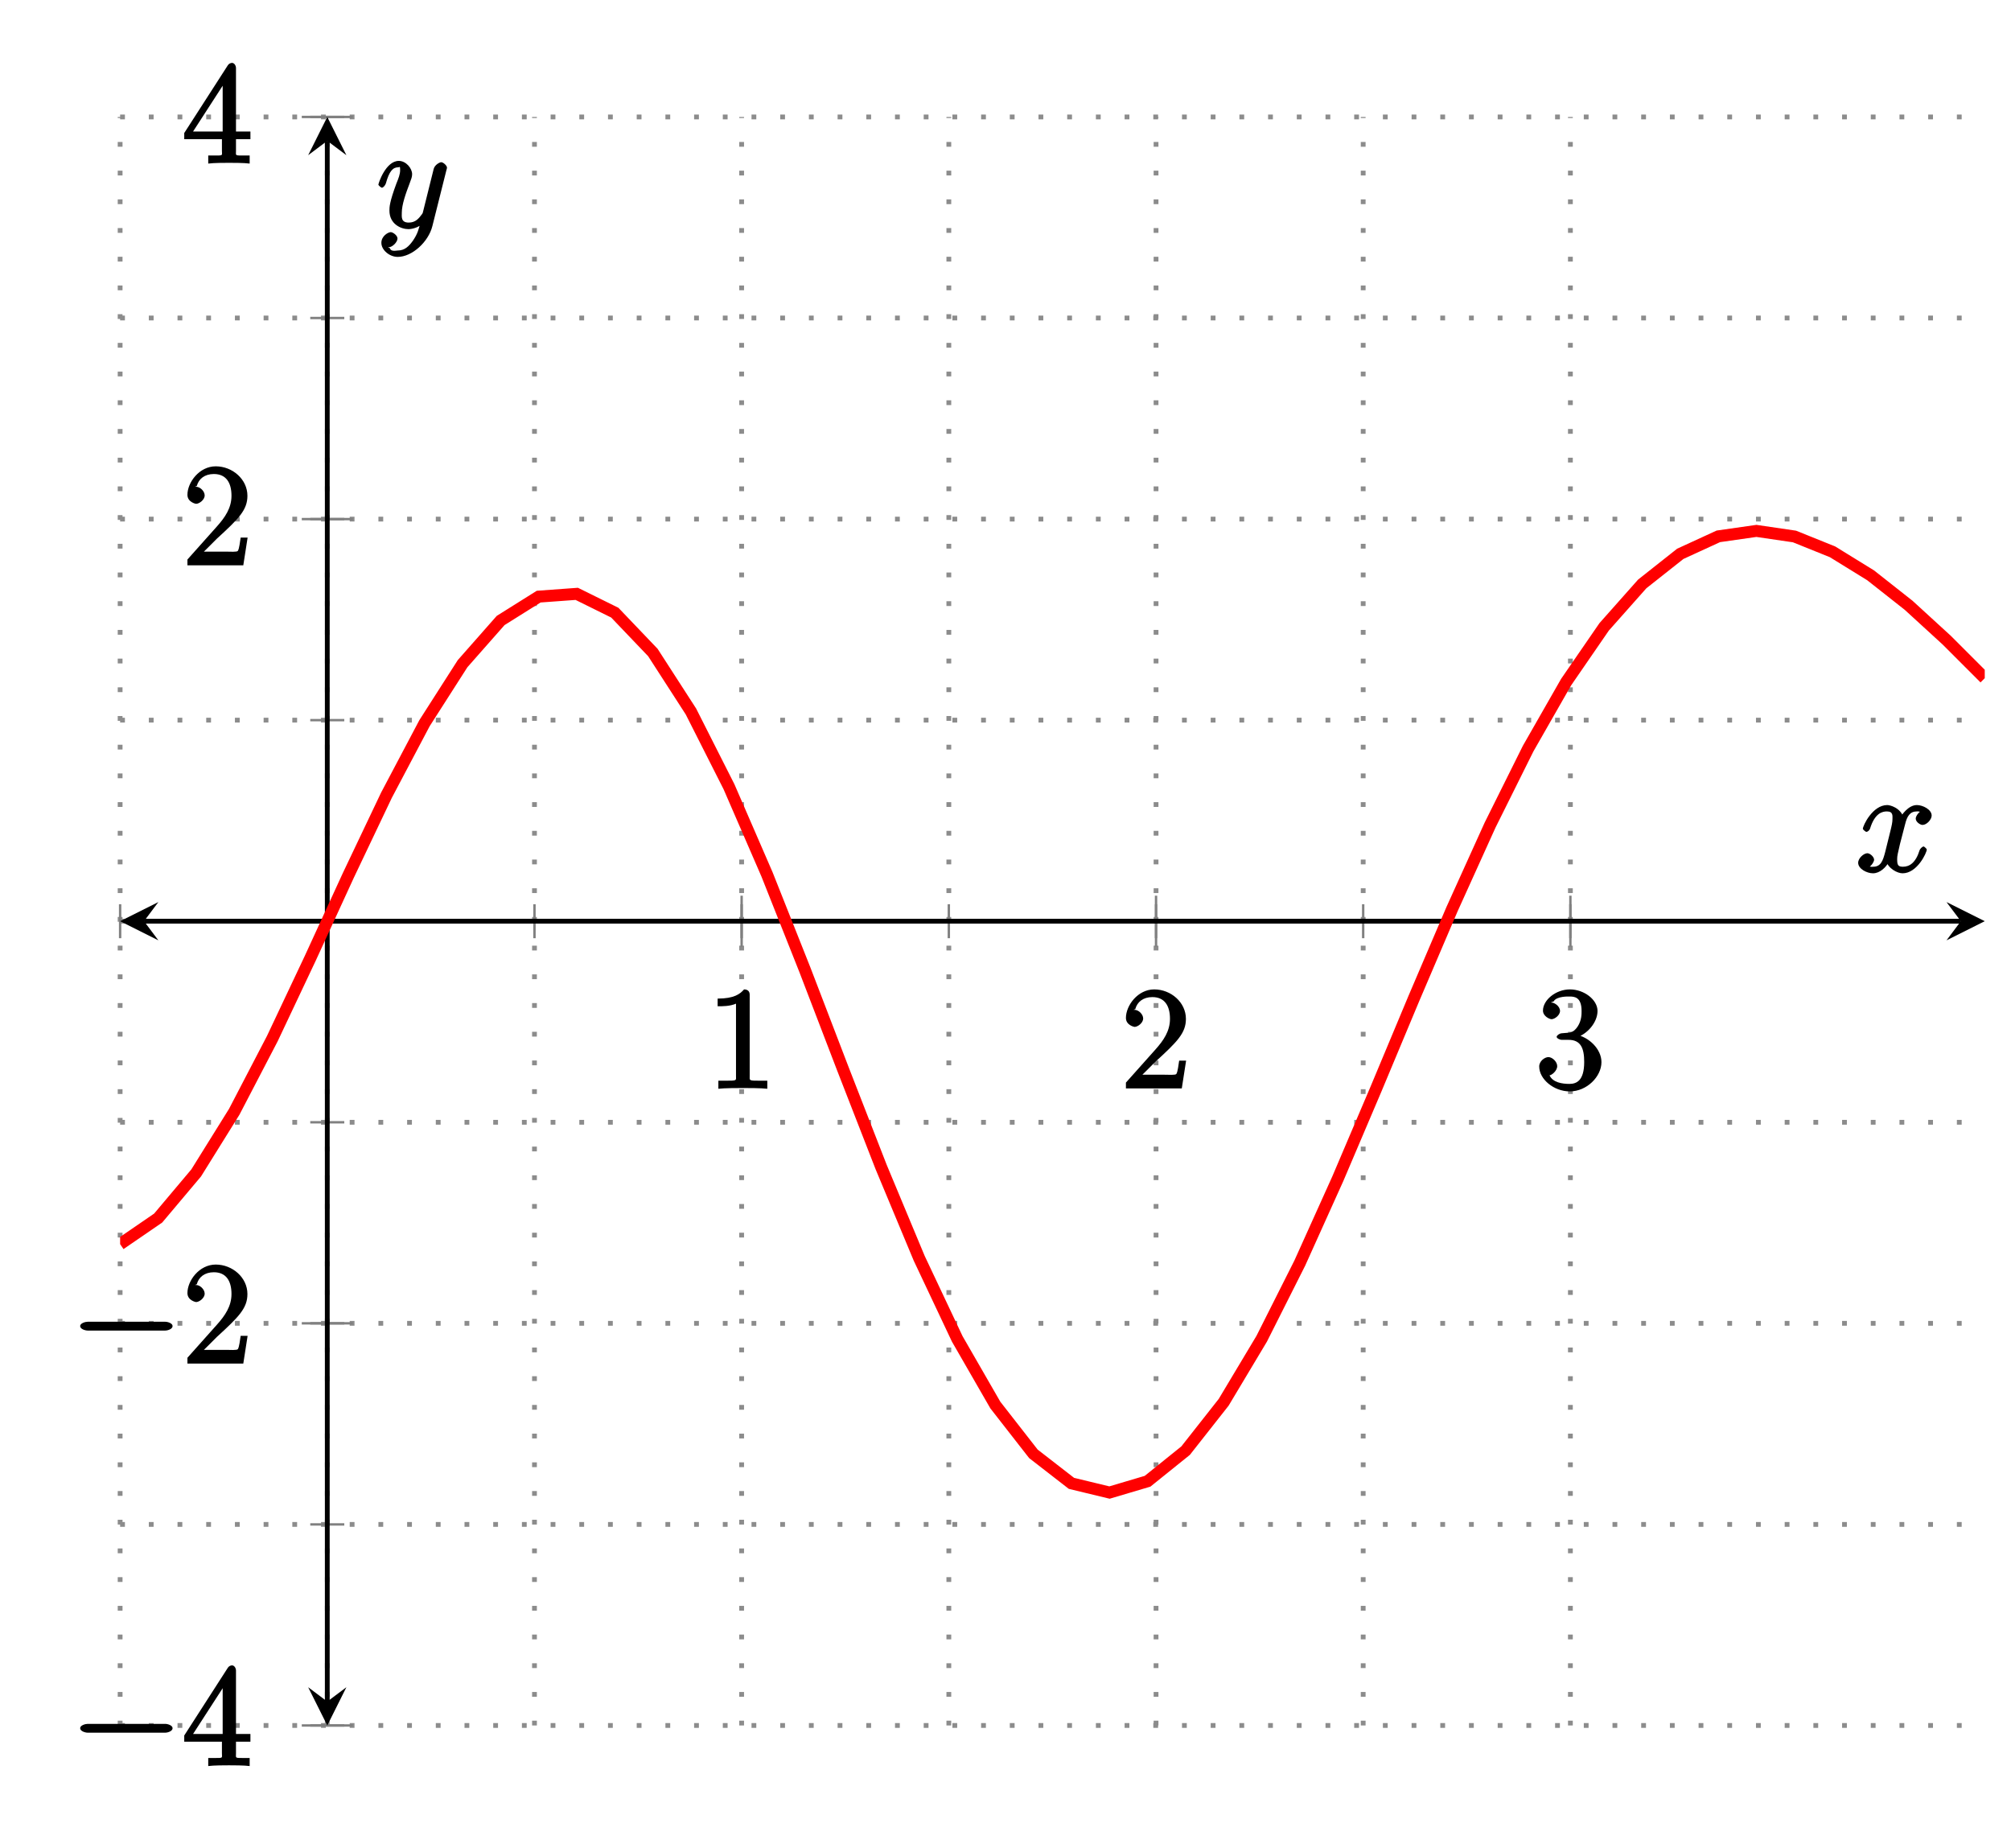 <?xml version="1.0" encoding="UTF-8"?>
<svg xmlns="http://www.w3.org/2000/svg" xmlns:xlink="http://www.w3.org/1999/xlink" width="167.61pt" height="154.03pt" viewBox="0 0 167.61 154.03" version="1.1">
<defs>
<g>
<symbol overflow="visible" id="glyph0-0">
<path style="stroke:none;" d=""/>
</symbol>
<symbol overflow="visible" id="glyph0-1">
<path style="stroke:none;" d="M 3.594 -7.812 C 3.594 -8.078 3.438 -8.25 3.125 -8.25 C 2.797 -7.875 2.312 -7.484 0.922 -7.484 L 0.922 -6.844 C 1.359 -6.844 1.953 -6.844 2.453 -7.062 L 2.453 -1.062 C 2.453 -0.641 2.578 -0.641 1.531 -0.641 L 0.984 -0.641 L 0.984 0.031 C 1.484 -0.031 2.641 -0.031 3.031 -0.031 C 3.438 -0.031 4.578 -0.031 5.062 0.031 L 5.062 -0.641 L 4.531 -0.641 C 3.484 -0.641 3.594 -0.641 3.594 -1.062 Z M 3.594 -7.812 "/>
</symbol>
<symbol overflow="visible" id="glyph0-2">
<path style="stroke:none;" d="M 5.266 -2.312 L 4.859 -2.312 C 4.797 -1.953 4.75 -1.406 4.625 -1.203 C 4.547 -1.094 3.984 -1.141 3.625 -1.141 L 1.406 -1.141 L 1.516 -0.891 C 1.844 -1.156 2.562 -1.922 2.875 -2.219 C 4.703 -3.891 5.422 -4.609 5.422 -5.797 C 5.422 -7.172 4.172 -8.25 2.781 -8.25 C 1.406 -8.25 0.422 -6.906 0.422 -5.875 C 0.422 -5.266 1.109 -5.125 1.141 -5.125 C 1.406 -5.125 1.859 -5.453 1.859 -5.828 C 1.859 -6.172 1.484 -6.547 1.141 -6.547 C 1.047 -6.547 1.016 -6.547 1.203 -6.609 C 1.359 -7.203 1.859 -7.609 2.625 -7.609 C 3.641 -7.609 4.094 -6.891 4.094 -5.797 C 4.094 -4.781 3.562 -4 2.875 -3.234 L 0.422 -0.484 L 0.422 0 L 5.078 0 L 5.438 -2.312 Z M 5.266 -2.312 "/>
</symbol>
<symbol overflow="visible" id="glyph0-3">
<path style="stroke:none;" d="M 2.203 -4.594 C 2 -4.578 1.781 -4.406 1.781 -4.297 C 1.781 -4.188 2.016 -4.047 2.219 -4.047 L 2.766 -4.047 C 3.797 -4.047 4.078 -3.344 4.078 -2.203 C 4.078 -0.641 3.438 -0.375 2.844 -0.375 C 2.266 -0.375 1.453 -0.484 1.188 -1.094 C 1.328 -1.078 1.828 -1.438 1.828 -1.859 C 1.828 -2.219 1.422 -2.609 1.094 -2.609 C 0.797 -2.609 0.328 -2.281 0.328 -1.828 C 0.328 -0.766 1.547 0.25 2.875 0.25 C 4.297 0.25 5.516 -0.984 5.516 -2.188 C 5.516 -3.281 4.469 -4.297 3.328 -4.5 L 3.328 -4.203 C 4.359 -4.5 5.188 -5.516 5.188 -6.453 C 5.188 -7.406 4.047 -8.25 2.891 -8.25 C 1.703 -8.25 0.641 -7.359 0.641 -6.484 C 0.641 -6.016 1.188 -5.766 1.359 -5.766 C 1.609 -5.766 2.062 -6.094 2.062 -6.453 C 2.062 -6.844 1.609 -7.156 1.344 -7.156 C 1.281 -7.156 1.25 -7.156 1.531 -7.25 C 1.781 -7.703 2.797 -7.656 2.859 -7.656 C 3.25 -7.656 3.859 -7.625 3.859 -6.453 C 3.859 -6.234 3.875 -5.672 3.531 -5.156 C 3.172 -4.625 2.875 -4.641 2.562 -4.625 Z M 2.203 -4.594 "/>
</symbol>
<symbol overflow="visible" id="glyph0-4">
<path style="stroke:none;" d="M 4.469 -7.922 C 4.469 -8.156 4.312 -8.359 4.141 -8.359 C 4.047 -8.359 3.891 -8.312 3.797 -8.172 L 0.156 -2.516 L 0.156 -2 L 3.297 -2 L 3.297 -1.047 C 3.297 -0.609 3.438 -0.641 2.562 -0.641 L 2.156 -0.641 L 2.156 0.031 C 2.609 -0.031 3.547 -0.031 3.891 -0.031 C 4.219 -0.031 5.172 -0.031 5.609 0.031 L 5.609 -0.641 L 5.219 -0.641 C 4.344 -0.641 4.469 -0.609 4.469 -1.047 L 4.469 -2 L 5.672 -2 L 5.672 -2.641 L 4.469 -2.641 Z M 3.359 -7 L 3.359 -2.641 L 0.891 -2.641 L 3.641 -6.891 Z M 3.359 -7 "/>
</symbol>
<symbol overflow="visible" id="glyph1-0">
<path style="stroke:none;" d=""/>
</symbol>
<symbol overflow="visible" id="glyph1-1">
<path style="stroke:none;" d="M 7.875 -2.75 C 8.078 -2.75 8.484 -2.875 8.484 -3.125 C 8.484 -3.359 8.078 -3.484 7.875 -3.484 L 1.406 -3.484 C 1.203 -3.484 0.781 -3.359 0.781 -3.125 C 0.781 -2.875 1.203 -2.75 1.406 -2.75 Z M 7.875 -2.75 "/>
</symbol>
<symbol overflow="visible" id="glyph2-0">
<path style="stroke:none;" d=""/>
</symbol>
<symbol overflow="visible" id="glyph2-1">
<path style="stroke:none;" d="M 5.672 -5.172 C 5.281 -5.109 4.969 -4.656 4.969 -4.438 C 4.969 -4.141 5.359 -3.906 5.531 -3.906 C 5.891 -3.906 6.297 -4.359 6.297 -4.688 C 6.297 -5.188 5.562 -5.562 5.062 -5.562 C 4.344 -5.562 3.766 -4.703 3.656 -4.469 L 3.984 -4.469 C 3.703 -5.359 2.812 -5.562 2.594 -5.562 C 1.375 -5.562 0.562 -3.844 0.562 -3.578 C 0.562 -3.531 0.781 -3.328 0.859 -3.328 C 0.953 -3.328 1.094 -3.438 1.156 -3.578 C 1.562 -4.922 2.219 -5.031 2.562 -5.031 C 3.094 -5.031 3.031 -4.672 3.031 -4.391 C 3.031 -4.125 2.969 -3.844 2.828 -3.281 L 2.422 -1.641 C 2.234 -0.922 2.062 -0.422 1.422 -0.422 C 1.359 -0.422 1.172 -0.375 0.922 -0.531 L 0.812 -0.281 C 1.25 -0.359 1.5 -0.859 1.5 -1 C 1.5 -1.25 1.156 -1.547 0.938 -1.547 C 0.641 -1.547 0.172 -1.141 0.172 -0.75 C 0.172 -0.25 0.891 0.125 1.406 0.125 C 1.984 0.125 2.5 -0.375 2.75 -0.859 L 2.469 -0.969 C 2.672 -0.266 3.438 0.125 3.875 0.125 C 5.094 0.125 5.891 -1.594 5.891 -1.859 C 5.891 -1.906 5.688 -2.109 5.625 -2.109 C 5.516 -2.109 5.328 -1.906 5.297 -1.812 C 4.969 -0.75 4.453 -0.422 3.906 -0.422 C 3.484 -0.422 3.422 -0.578 3.422 -1.062 C 3.422 -1.328 3.469 -1.516 3.656 -2.312 L 4.078 -3.938 C 4.25 -4.656 4.5 -5.031 5.062 -5.031 C 5.078 -5.031 5.297 -5.062 5.547 -4.906 Z M 5.672 -5.172 "/>
</symbol>
<symbol overflow="visible" id="glyph2-2">
<path style="stroke:none;" d="M 3.031 1.094 C 2.703 1.547 2.359 1.906 1.766 1.906 C 1.625 1.906 1.203 2.031 1.109 1.703 C 0.906 1.641 0.969 1.641 0.984 1.641 C 1.344 1.641 1.75 1.188 1.75 0.906 C 1.75 0.641 1.359 0.375 1.188 0.375 C 0.984 0.375 0.406 0.688 0.406 1.266 C 0.406 1.875 1.094 2.438 1.766 2.438 C 2.969 2.438 4.328 1.188 4.656 -0.125 L 5.828 -4.797 C 5.844 -4.859 5.875 -4.922 5.875 -5 C 5.875 -5.172 5.562 -5.453 5.391 -5.453 C 5.281 -5.453 4.859 -5.25 4.766 -4.891 L 3.891 -1.375 C 3.828 -1.156 3.875 -1.25 3.781 -1.109 C 3.531 -0.781 3.266 -0.422 2.688 -0.422 C 2.016 -0.422 2.109 -0.922 2.109 -1.25 C 2.109 -1.922 2.438 -2.844 2.766 -3.703 C 2.891 -4.047 2.969 -4.219 2.969 -4.453 C 2.969 -4.953 2.453 -5.562 1.859 -5.562 C 0.766 -5.562 0.156 -3.688 0.156 -3.578 C 0.156 -3.531 0.375 -3.328 0.453 -3.328 C 0.562 -3.328 0.734 -3.531 0.781 -3.688 C 1.062 -4.703 1.359 -5.031 1.828 -5.031 C 1.938 -5.031 1.969 -5.172 1.969 -4.781 C 1.969 -4.469 1.844 -4.125 1.656 -3.672 C 1.078 -2.109 1.078 -1.703 1.078 -1.422 C 1.078 -0.281 2.062 0.125 2.656 0.125 C 3 0.125 3.531 -0.031 3.844 -0.344 L 3.688 -0.516 C 3.516 0.141 3.438 0.5 3.031 1.094 Z M 3.031 1.094 "/>
</symbol>
</g>
<clipPath id="clip1">
  <path d="M 10.012 30 L 165.422 30 L 165.422 139 L 10.012 139 Z M 10.012 30 "/>
</clipPath>
</defs>
<g id="surface1">
<path style="fill:none;stroke-width:0.399;stroke-linecap:butt;stroke-linejoin:miter;stroke:rgb(54.999%,54.999%,54.999%);stroke-opacity:1;stroke-dasharray:0.399,1.993;stroke-miterlimit:10;" d="M 0.002 0.001 L 0.002 134.044 M 17.267 0.001 L 17.267 134.044 M 34.537 0.001 L 34.537 134.044 M 51.803 0.001 L 51.803 134.044 M 69.072 0.001 L 69.072 134.044 M 86.342 0.001 L 86.342 134.044 M 103.607 0.001 L 103.607 134.044 M 120.877 0.001 L 120.877 134.044 " transform="matrix(1,0,0,-1,10.01,143.79)"/>
<path style="fill:none;stroke-width:0.399;stroke-linecap:butt;stroke-linejoin:miter;stroke:rgb(54.999%,54.999%,54.999%);stroke-opacity:1;stroke-dasharray:0.399,1.993;stroke-miterlimit:10;" d="M 0.002 0.001 L 155.412 0.001 M 0.002 16.755 L 155.412 16.755 M 0.002 33.513 L 155.412 33.513 M 0.002 50.267 L 155.412 50.267 M 0.002 67.024 L 155.412 67.024 M 0.002 83.778 L 155.412 83.778 M 0.002 100.532 L 155.412 100.532 M 0.002 117.29 L 155.412 117.29 M 0.002 134.044 L 155.412 134.044 " transform="matrix(1,0,0,-1,10.01,143.79)"/>
<path style="fill:none;stroke-width:0.199;stroke-linecap:butt;stroke-linejoin:miter;stroke:rgb(50%,50%,50%);stroke-opacity:1;stroke-miterlimit:10;" d="M 0.002 65.606 L 0.002 68.438 M 17.267 65.606 L 17.267 68.438 M 34.537 65.606 L 34.537 68.438 M 51.803 65.606 L 51.803 68.438 M 69.072 65.606 L 69.072 68.438 M 86.342 65.606 L 86.342 68.438 M 103.607 65.606 L 103.607 68.438 M 120.877 65.606 L 120.877 68.438 " transform="matrix(1,0,0,-1,10.01,143.79)"/>
<path style="fill:none;stroke-width:0.199;stroke-linecap:butt;stroke-linejoin:miter;stroke:rgb(50%,50%,50%);stroke-opacity:1;stroke-miterlimit:10;" d="M 51.803 64.895 L 51.803 69.149 M 86.342 64.895 L 86.342 69.149 M 120.877 64.895 L 120.877 69.149 " transform="matrix(1,0,0,-1,10.01,143.79)"/>
<path style="fill:none;stroke-width:0.199;stroke-linecap:butt;stroke-linejoin:miter;stroke:rgb(50%,50%,50%);stroke-opacity:1;stroke-miterlimit:10;" d="M 15.849 0.001 L 18.685 0.001 M 15.849 16.755 L 18.685 16.755 M 15.849 33.513 L 18.685 33.513 M 15.849 50.267 L 18.685 50.267 M 15.849 67.024 L 18.685 67.024 M 15.849 83.778 L 18.685 83.778 M 15.849 100.532 L 18.685 100.532 M 15.849 117.29 L 18.685 117.29 M 15.849 134.044 L 18.685 134.044 " transform="matrix(1,0,0,-1,10.01,143.79)"/>
<path style="fill:none;stroke-width:0.199;stroke-linecap:butt;stroke-linejoin:miter;stroke:rgb(50%,50%,50%);stroke-opacity:1;stroke-miterlimit:10;" d="M 15.142 0.001 L 19.392 0.001 M 15.142 33.513 L 19.392 33.513 M 15.142 100.532 L 19.392 100.532 M 15.142 134.044 L 19.392 134.044 " transform="matrix(1,0,0,-1,10.01,143.79)"/>
<path style="fill:none;stroke-width:0.399;stroke-linecap:butt;stroke-linejoin:miter;stroke:rgb(0%,0%,0%);stroke-opacity:1;stroke-miterlimit:10;" d="M 1.994 67.024 L 153.42 67.024 " transform="matrix(1,0,0,-1,10.01,143.79)"/>
<path style=" stroke:none;fill-rule:nonzero;fill:rgb(0%,0%,0%);fill-opacity:1;" d="M 10.012 76.766 L 13.199 78.363 L 12.004 76.766 L 13.199 75.172 "/>
<path style=" stroke:none;fill-rule:nonzero;fill:rgb(0%,0%,0%);fill-opacity:1;" d="M 165.422 76.766 L 162.234 75.172 L 163.43 76.766 L 162.234 78.363 "/>
<path style="fill:none;stroke-width:0.399;stroke-linecap:butt;stroke-linejoin:miter;stroke:rgb(0%,0%,0%);stroke-opacity:1;stroke-miterlimit:10;" d="M 17.267 1.993 L 17.267 132.052 " transform="matrix(1,0,0,-1,10.01,143.79)"/>
<path style=" stroke:none;fill-rule:nonzero;fill:rgb(0%,0%,0%);fill-opacity:1;" d="M 27.277 143.789 L 28.871 140.602 L 27.277 141.797 L 25.684 140.602 "/>
<path style=" stroke:none;fill-rule:nonzero;fill:rgb(0%,0%,0%);fill-opacity:1;" d="M 27.277 9.746 L 25.684 12.934 L 27.277 11.738 L 28.871 12.934 "/>
<g style="fill:rgb(0%,0%,0%);fill-opacity:1;">
  <use xlink:href="#glyph0-1" x="58.89" y="90.7"/>
</g>
<g style="fill:rgb(0%,0%,0%);fill-opacity:1;">
  <use xlink:href="#glyph0-2" x="93.42" y="90.7"/>
</g>
<g style="fill:rgb(0%,0%,0%);fill-opacity:1;">
  <use xlink:href="#glyph0-3" x="127.96" y="90.7"/>
</g>
<g style="fill:rgb(0%,0%,0%);fill-opacity:1;">
  <use xlink:href="#glyph1-1" x="5.9" y="147.14"/>
</g>
<g style="fill:rgb(0%,0%,0%);fill-opacity:1;">
  <use xlink:href="#glyph0-4" x="15.2" y="147.14"/>
</g>
<g style="fill:rgb(0%,0%,0%);fill-opacity:1;">
  <use xlink:href="#glyph1-1" x="5.9" y="113.63"/>
</g>
<g style="fill:rgb(0%,0%,0%);fill-opacity:1;">
  <use xlink:href="#glyph0-2" x="15.2" y="113.63"/>
</g>
<g style="fill:rgb(0%,0%,0%);fill-opacity:1;">
  <use xlink:href="#glyph0-2" x="15.2" y="47.11"/>
</g>
<g style="fill:rgb(0%,0%,0%);fill-opacity:1;">
  <use xlink:href="#glyph0-4" x="15.2" y="13.6"/>
</g>
<g clip-path="url(#clip1)" clip-rule="nonzero">
<path style="fill:none;stroke-width:0.996;stroke-linecap:butt;stroke-linejoin:miter;stroke:rgb(100%,0%,0%);stroke-opacity:1;stroke-miterlimit:10;" d="M 0.002 40.11 L 3.174 42.286 L 6.342 46.048 L 9.513 51.142 L 12.685 57.235 L 15.857 63.95 L 19.029 70.856 L 22.201 77.524 L 25.373 83.528 L 28.545 88.485 L 31.717 92.083 L 34.888 94.071 L 38.06 94.302 L 41.232 92.735 L 44.404 89.415 L 47.576 84.501 L 50.748 78.231 L 53.92 70.919 L 57.092 62.931 L 60.263 54.665 L 63.431 46.536 L 66.603 38.931 L 69.775 32.212 L 72.947 26.704 L 76.119 22.638 L 79.291 20.177 L 82.463 19.411 L 85.635 20.352 L 88.806 22.903 L 91.978 26.931 L 95.15 32.231 L 98.322 38.532 L 101.494 45.567 L 104.666 53.017 L 107.838 60.602 L 111.01 68.024 L 114.181 75.028 L 117.353 81.403 L 120.525 86.954 L 123.693 91.556 L 126.865 95.13 L 130.037 97.638 L 133.209 99.095 L 136.381 99.548 L 139.553 99.083 L 142.724 97.806 L 145.896 95.849 L 149.068 93.349 L 152.24 90.446 L 155.412 87.274 " transform="matrix(1,0,0,-1,10.01,143.79)"/>
</g>
<g style="fill:rgb(0%,0%,0%);fill-opacity:1;">
  <use xlink:href="#glyph2-1" x="154.7" y="72.65"/>
</g>
<g style="fill:rgb(0%,0%,0%);fill-opacity:1;">
  <use xlink:href="#glyph2-2" x="31.38" y="18.97"/>
</g>
</g>
</svg>
